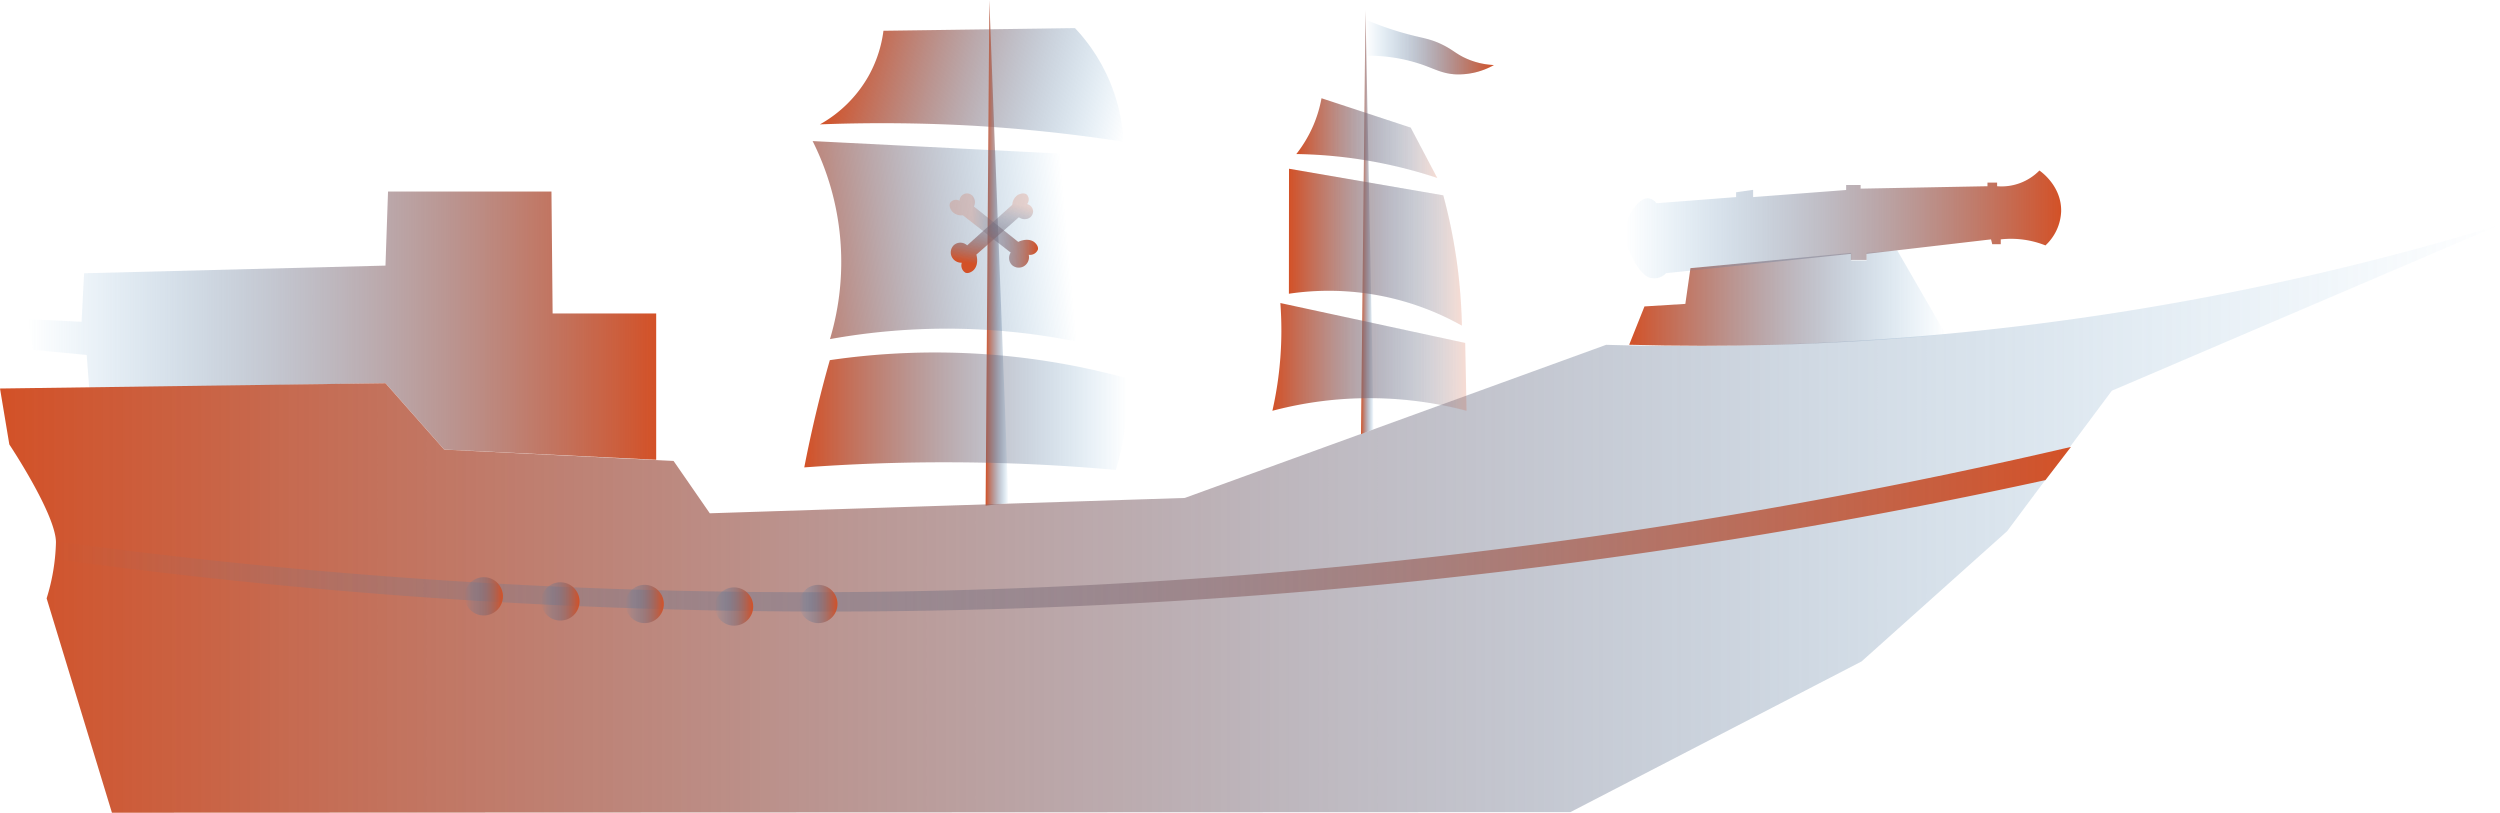 <svg xmlns="http://www.w3.org/2000/svg" xmlns:xlink="http://www.w3.org/1999/xlink" viewBox="0 0 881.57 286.59"><defs><style>.cls-1{fill:url(#linear-gradient);}.cls-2{fill:url(#linear-gradient-2);}.cls-3{fill:url(#New_Gradient_Swatch_copy_3);}.cls-4{fill:url(#linear-gradient-3);}.cls-5{fill:url(#linear-gradient-4);}.cls-6{fill:url(#linear-gradient-5);}.cls-7{fill:url(#linear-gradient-6);}.cls-8{fill:url(#linear-gradient-7);}.cls-9{fill:url(#linear-gradient-8);}.cls-10{fill:url(#linear-gradient-9);}.cls-11{fill:url(#linear-gradient-10);}.cls-12{fill:url(#linear-gradient-11);}.cls-13{fill:url(#linear-gradient-12);}.cls-14{fill:url(#linear-gradient-13);}.cls-15,.cls-17,.cls-20,.cls-22,.cls-24,.cls-26{opacity:0.2;}.cls-15{fill:url(#linear-gradient-14);}.cls-16{fill:url(#linear-gradient-15);}.cls-17{fill:url(#linear-gradient-16);}.cls-18{fill:url(#New_Gradient_Swatch_copy_3-2);}.cls-19{fill:url(#linear-gradient-17);}.cls-20{fill:url(#linear-gradient-18);}.cls-21{fill:url(#linear-gradient-19);}.cls-22{fill:url(#linear-gradient-20);}.cls-23{fill:url(#linear-gradient-21);}.cls-24{fill:url(#linear-gradient-22);}.cls-25{fill:url(#New_Gradient_Swatch_copy_3-3);}.cls-26{fill:url(#linear-gradient-23);}.cls-27{fill:url(#linear-gradient-24);}</style><linearGradient id="linear-gradient" x1="9.85" y1="114.82" x2="231.39" y2="114.82" gradientUnits="userSpaceOnUse"><stop offset="0" stop-color="#2382c4" stop-opacity="0"/><stop offset="1" stop-color="#d35127"/></linearGradient><linearGradient id="linear-gradient-2" x1="501.77" y1="973.09" x2="606.91" y2="973.09" gradientTransform="translate(56.8 -1051.41) rotate(14.65)" gradientUnits="userSpaceOnUse"><stop offset="0" stop-color="#d35127"/><stop offset="1" stop-color="#2382c4" stop-opacity="0"/></linearGradient><linearGradient id="New_Gradient_Swatch_copy_3" x1="-3660.38" y1="89.15" x2="-3652.28" y2="89.15" gradientTransform="translate(4007.94)" xlink:href="#linear-gradient-2"/><linearGradient id="linear-gradient-3" x1="7007.92" y1="-242.43" x2="7123.54" y2="-242.43" gradientTransform="matrix(-1, 0.09, 0.09, 1, 7407.86, -286.85)" xlink:href="#linear-gradient"/><linearGradient id="linear-gradient-4" x1="0" y1="182.92" x2="881.57" y2="182.92" gradientTransform="matrix(1, 0, 0, 1, 0, 0)" xlink:href="#linear-gradient-2"/><linearGradient id="linear-gradient-5" x1="19.76" y1="186.64" x2="730.28" y2="186.64" xlink:href="#linear-gradient"/><linearGradient id="linear-gradient-6" x1="163.84" y1="210.28" x2="177.35" y2="210.28" xlink:href="#linear-gradient"/><linearGradient id="linear-gradient-7" x1="190.86" y1="212.08" x2="204.37" y2="212.08" xlink:href="#linear-gradient"/><linearGradient id="linear-gradient-8" x1="220.58" y1="212.98" x2="234.08" y2="212.98" xlink:href="#linear-gradient"/><linearGradient id="linear-gradient-9" x1="252.09" y1="213.88" x2="265.6" y2="213.88" xlink:href="#linear-gradient"/><linearGradient id="linear-gradient-10" x1="281.81" y1="212.98" x2="295.32" y2="212.98" xlink:href="#linear-gradient"/><linearGradient id="linear-gradient-11" x1="686.15" y1="105.1" x2="574.49" y2="105.1" xlink:href="#linear-gradient"/><linearGradient id="linear-gradient-12" x1="573.31" y1="79.14" x2="726.78" y2="79.14" xlink:href="#linear-gradient"/><linearGradient id="linear-gradient-13" x1="7015.61" y1="348.22" x2="7047.15" y2="348.22" gradientTransform="matrix(-1, -0.02, -0.02, 1, 7388.09, -99.46)" gradientUnits="userSpaceOnUse"><stop offset="0" stop-color="#d35127"/><stop offset="0.75" stop-color="#2382c4" stop-opacity="0"/></linearGradient><linearGradient id="linear-gradient-14" x1="7015.61" y1="348.22" x2="7047.15" y2="348.22" gradientTransform="matrix(-1, -0.02, -0.02, 1, 7388.09, -99.46)" gradientUnits="userSpaceOnUse"><stop offset="0" stop-color="#2382c4" stop-opacity="0"/><stop offset="0.72" stop-color="#d35127"/></linearGradient><linearGradient id="linear-gradient-15" x1="149.29" y1="4930.81" x2="180.84" y2="4930.81" gradientTransform="matrix(0.2, -0.98, -0.98, -0.2, 5148.77, 1226.16)" xlink:href="#linear-gradient-13"/><linearGradient id="linear-gradient-16" x1="149.29" y1="4930.81" x2="180.84" y2="4930.81" gradientTransform="matrix(0.2, -0.98, -0.98, -0.2, 5148.77, 1226.16)" xlink:href="#linear-gradient-14"/><linearGradient id="New_Gradient_Swatch_copy_3-2" x1="-6081.51" y1="78.39" x2="-6077" y2="78.39" gradientTransform="translate(6561.44)" xlink:href="#linear-gradient-2"/><linearGradient id="linear-gradient-17" x1="9437.02" y1="125.85" x2="9505.48" y2="125.85" gradientTransform="matrix(-1, 0, 0, 1, 9954.16, 0)" xlink:href="#linear-gradient"/><linearGradient id="linear-gradient-18" x1="9437.02" y1="125.85" x2="9505.48" y2="125.85" gradientTransform="matrix(-1, 0, 0, 1, 9954.16, 0)" xlink:href="#linear-gradient-13"/><linearGradient id="linear-gradient-19" x1="9438.66" y1="87.16" x2="9499.62" y2="87.16" gradientTransform="matrix(-1, 0, 0, 1, 9954.16, 0)" xlink:href="#linear-gradient"/><linearGradient id="linear-gradient-20" x1="9438.66" y1="87.16" x2="9499.62" y2="87.16" gradientTransform="matrix(-1, 0, 0, 1, 9954.16, 0)" xlink:href="#linear-gradient-13"/><linearGradient id="linear-gradient-21" x1="9447.33" y1="48.71" x2="9497.04" y2="48.71" gradientTransform="matrix(-1, 0, 0, 1, 9954.16, 0)" xlink:href="#linear-gradient"/><linearGradient id="linear-gradient-22" x1="9447.33" y1="48.71" x2="9497.04" y2="48.71" gradientTransform="matrix(-1, 0, 0, 1, 9954.16, 0)" xlink:href="#linear-gradient-13"/><linearGradient id="New_Gradient_Swatch_copy_3-3" x1="9427.4" y1="16.61" x2="9472.42" y2="16.61" gradientTransform="matrix(-1, 0, 0, 1, 9954.16, 0)" xlink:href="#linear-gradient-2"/><linearGradient id="linear-gradient-23" x1="9427.4" y1="16.55" x2="9472.89" y2="16.55" gradientTransform="matrix(-1, 0, 0, 1, 9954.16, 0)" xlink:href="#linear-gradient-13"/><linearGradient id="linear-gradient-24" x1="283.61" y1="144.99" x2="397.34" y2="144.99" gradientTransform="matrix(1, 0, 0, 1, 0, 0)" xlink:href="#linear-gradient-2"/></defs><g id="Layer_2" data-name="Layer 2"><g id="Layer_1-2" data-name="Layer 1"><path class="cls-1" d="M31.46,136.88l-.9-11.71-18.91-1.8-1.8-10.8,18.91.9.9-17.11,106.27-2.7.9-26.12h57.63q.21,21.48.41,43h36.52q0,25.8,0,51.59l-74.74-3.61q-10.37-11.7-20.71-23.41Z"/><path class="cls-2" d="M379.07,9.91A63.12,63.12,0,0,1,396.2,50c-16.52-2.58-34.78-4.65-54.58-5.75-18.87-1-36.45-1-52.49-.39a44.85,44.85,0,0,0,17-16.8,44.24,44.24,0,0,0,5.4-16.21Z"/><path class="cls-3" d="M350.9,53.06q2.39,62.18,4.76,124.35l-8.11.9L348.87,0q1,26.54,2,53.06"/><path class="cls-4" d="M286.56,49.75,390.45,55a71.32,71.32,0,0,1,14.36,28.72,72.48,72.48,0,0,1-2.87,42.37,232.33,232.33,0,0,0-109.27-6.51,95,95,0,0,0-6.11-69.82Z"/><path class="cls-5" d="M881.57,79.25,744.69,137.78l-36.92,49.53-51.33,45.93L553.77,286.37l-514.3.22L16.44,211a71.7,71.7,0,0,0,3.29-19.73c0-9.87-16.44-34.54-16.44-34.54L0,137l135.93-1.87q10.35,11.71,20.71,23.41l80.88,4L250.29,181l167.5-5.41,148.59-54a983.29,983.29,0,0,0,143.19-6.3A984.43,984.43,0,0,0,881.57,79.25Z"/><path class="cls-6" d="M19.76,190.91a1963.83,1963.83,0,0,0,346.7,16.21,1964.49,1964.49,0,0,0,363.82-49.53q-4.5,5.86-9,11.71a2012.14,2012.14,0,0,1-355.71,45,2012.83,2012.83,0,0,1-345.8-17.11Z"/><circle class="cls-7" cx="170.6" cy="210.28" r="6.75"/><circle class="cls-8" cx="197.61" cy="212.08" r="6.75"/><circle class="cls-9" cx="227.33" cy="212.98" r="6.75"/><circle class="cls-10" cx="258.85" cy="213.88" r="6.75"/><circle class="cls-11" cx="288.57" cy="212.98" r="6.75"/><path class="cls-12" d="M596.1,94.56l-1.8,12.6-14.41.9-5.4,13.51c16.57.47,34,.52,52.23,0,20.9-.59,40.74-1.86,59.43-3.6L669,88.25l-10.8.9v2.7h-5.41v-2.7Z"/><path class="cls-13" d="M573.87,87c-.51-2.2-1.51-8,1.7-12.77.73-1.09,3.16-4.71,6-4.26a4.21,4.21,0,0,1,2.55,1.7L612.2,69.5V67.8l6-.85V69.5L651,67V65.24h5.11v1.28l44.73-.85V64.39h3.4v1.28a18.72,18.72,0,0,0,14.91-5.54c.53.36,7.9,5.52,7.67,14.48a17.29,17.29,0,0,1-5.54,11.93,32.79,32.79,0,0,0-15.76-2.13v1.7h-3c-.14-.57-.28-1.13-.43-1.7L658.2,89.52v2.13h-5.53V89.52L587.5,96.33a6.14,6.14,0,0,1-3,1.71A6.88,6.88,0,0,1,582,98C579.61,97.57,576.29,93.34,573.87,87Z"/><path class="cls-14" d="M335.73,74.55c-.12-.15-1.48-1.92-.56-3.2a2.57,2.57,0,0,1,3.2-.56,2.63,2.63,0,0,1,4.5-1.8,3.34,3.34,0,0,1,.55,3.83L359.05,85.3c2.12-1,4.34-1,5.73.13.25.21,1.51,1.32,1.21,2.58a3,3,0,0,1-3.23,1.84,3.74,3.74,0,0,1-1.36,3.79,3.55,3.55,0,0,1-4.46-.11,3.49,3.49,0,0,1-.53-4.47L339.52,75.91A4.38,4.38,0,0,1,335.73,74.55Z"/><path class="cls-15" d="M335.73,74.55c-.12-.15-1.48-1.92-.56-3.2a2.57,2.57,0,0,1,3.2-.56,2.63,2.63,0,0,1,4.5-1.8,3.34,3.34,0,0,1,.55,3.83L359.05,85.3c2.12-1,4.34-1,5.73.13.25.21,1.51,1.32,1.21,2.58a3,3,0,0,1-3.23,1.84,3.74,3.74,0,0,1-1.36,3.79,3.55,3.55,0,0,1-4.46-.11,3.49,3.49,0,0,1-.53-4.47L339.52,75.91A4.38,4.38,0,0,1,335.73,74.55Z"/><path class="cls-16" d="M358.93,68.73c.17-.09,2.15-1.12,3.25,0a2.6,2.6,0,0,1,0,3.25,2.78,2.78,0,0,1,2.11,2.38,2.82,2.82,0,0,1-1.13,2.37,3.33,3.33,0,0,1-3.87-.14l-15,13.19c.62,2.27.23,4.46-1.14,5.62-.25.21-1.57,1.26-2.75.74a3,3,0,0,1-1.24-3.5,3.73,3.73,0,0,1-3.49-2,3.55,3.55,0,0,1,.89-4.37,3.49,3.49,0,0,1,4.49.26l15.91-14.31A4.41,4.41,0,0,1,358.93,68.73Z"/><path class="cls-17" d="M358.93,68.73c.17-.09,2.15-1.12,3.25,0a2.6,2.6,0,0,1,0,3.25,2.78,2.78,0,0,1,2.11,2.38,2.82,2.82,0,0,1-1.13,2.37,3.33,3.33,0,0,1-3.87-.14l-15,13.19c.62,2.27.23,4.46-1.14,5.62-.25.21-1.57,1.26-2.75.74a3,3,0,0,1-1.24-3.5,3.73,3.73,0,0,1-3.49-2,3.55,3.55,0,0,1,.89-4.37,3.49,3.49,0,0,1,4.49.26l15.91-14.31A4.41,4.41,0,0,1,358.93,68.73Z"/><path class="cls-18" d="M479.93,153.09q.79-74.7,1.58-149.4,1.46,73.8,2.92,147.6Z"/><path class="cls-19" d="M516.68,120.93l-65.19-14.07a128.48,128.48,0,0,1-2.81,38,133.7,133.7,0,0,1,68.47,0Q516.91,132.89,516.68,120.93Z"/><path class="cls-20" d="M516.68,120.93l-65.19-14.07a128.48,128.48,0,0,1-2.81,38,133.7,133.7,0,0,1,68.47,0Q516.91,132.89,516.68,120.93Z"/><path class="cls-21" d="M454.54,59.5l54.4,9.38a190.55,190.55,0,0,1,5.63,30.48c.55,5.43.84,10.6.93,15.47a95.74,95.74,0,0,0-61-11.25Z"/><path class="cls-22" d="M454.54,59.5l54.4,9.38a190.55,190.55,0,0,1,5.63,30.48c.55,5.43.84,10.6.93,15.47a95.74,95.74,0,0,0-61-11.25Z"/><path class="cls-23" d="M466,34.64A44.67,44.67,0,0,1,463.22,44a45.36,45.36,0,0,1-6.1,10.32,165.81,165.81,0,0,1,34.7,4.22c5.38,1.24,10.39,2.68,15,4.22L497.45,45Z"/><path class="cls-24" d="M466,34.64A44.67,44.67,0,0,1,463.22,44a45.36,45.36,0,0,1-6.1,10.32,165.81,165.81,0,0,1,34.7,4.22c5.38,1.24,10.39,2.68,15,4.22L497.45,45Z"/><path class="cls-25" d="M481.74,7a112.19,112.19,0,0,0,16.88,5.62c3.81.93,6.51,1.35,10.32,3.29,3.53,1.79,4.64,3.16,8,4.68a26.8,26.8,0,0,0,9.85,2.35,25.49,25.49,0,0,1-13.6,3.28c-4.48-.27-7.17-1.81-11.26-3.28a58.11,58.11,0,0,0-20.16-3.28Z"/><path class="cls-26" d="M481.27,6.86a112,112,0,0,0,17.35,5.74c3.69.89,6.47,1.33,10.32,3.29,3.53,1.79,4.64,3.16,8,4.68a26.8,26.8,0,0,0,9.85,2.35,25.49,25.49,0,0,1-13.6,3.28c-4.48-.27-7.17-1.81-11.26-3.28a58.11,58.11,0,0,0-20.16-3.28Q481.5,13.25,481.27,6.86Z"/><path class="cls-27" d="M292.62,127a256.19,256.19,0,0,1,104.46,6.3,86.73,86.73,0,0,1,0,13.51,87.75,87.75,0,0,1-3.6,18.91c-17.76-1.6-37-2.62-57.64-2.7-18.54-.08-36,.61-52.23,1.8q1.93-10,4.51-20.71Q290.27,135.21,292.62,127Z"/></g></g></svg>